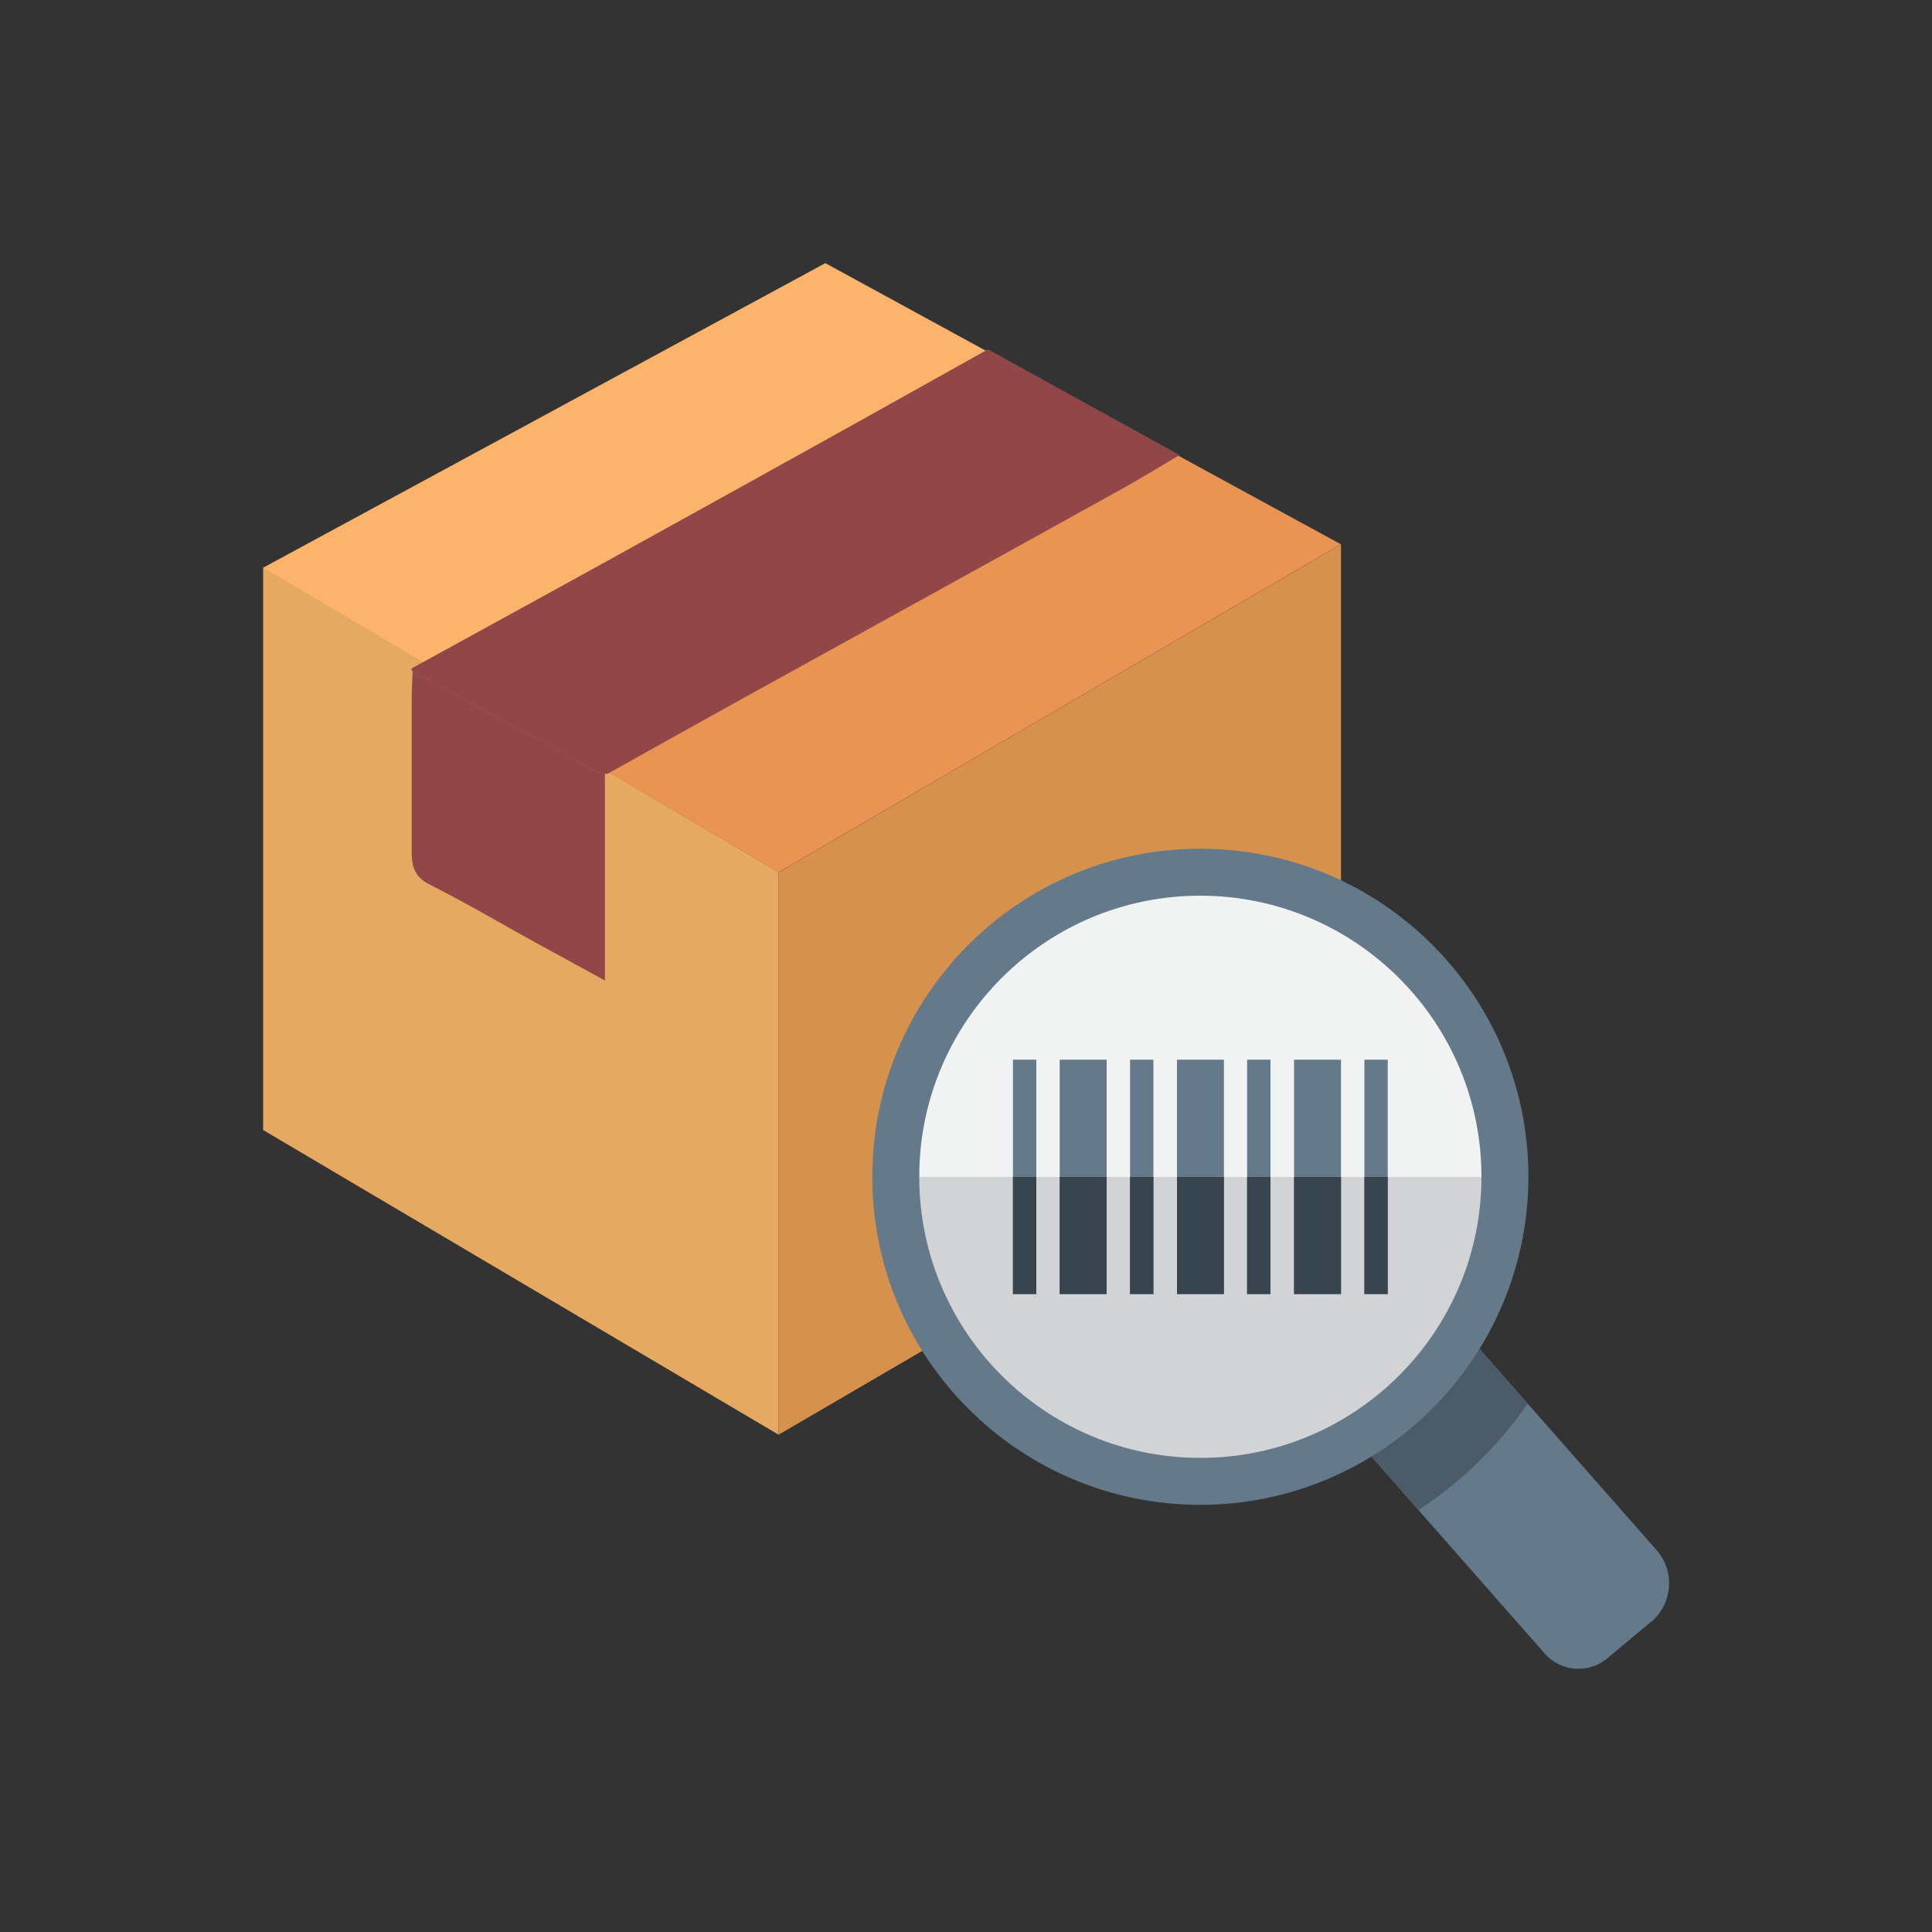 <?xml version="1.0" encoding="UTF-8"?>
<svg id="Layer_1" data-name="Layer 1" xmlns="http://www.w3.org/2000/svg" viewBox="0 0 100 100">
  <rect x="0" y="0" width="100" height="100" fill="#333333" stroke="none"/>
  <defs>
    <style>
      .cls-1 {
        fill: #647a8a;
      }

      .cls-2 {
        fill: #fcb36b;
      }

      .cls-3 {
        fill: #f1f2f2;
      }

      .cls-4 {
        fill: #38454e;
      }

      .cls-5 {
        fill: #e5a961;
      }

      .cls-6 {
        fill: #914747;
      }

      .cls-7 {
        fill: #d6914c;
      }

      .cls-8 {
        fill: #d1d3d4;
      }

      .cls-9 {
        fill: #4b5c68;
      }

      .cls-10 {
        fill: #ea9453;
      }
    </style>
  </defs>
  <g id="colour">
    <path class="cls-5" d="m13.62,29.38v29.11l26.68,15.77v-29.11l-26.68-15.77Z"/>
    <path class="cls-7" d="m40.3,45.15l29.11-16.98v29.11l-29.11,16.98v-29.11Z"/>
    <path class="cls-2" d="m26.08,36.76l28.46-16.69-11.82-6.45-29.11,15.77,12.47,7.37Z"/>
    <path class="cls-10" d="m26.08,36.76l28.46-16.69,14.86,8.1-29.11,16.98-14.21-8.39Z"/>
    <path class="cls-1" d="m85.47,83.93l-2.26,1.89c-.97.83-2.44.72-3.27-.25l-6.52-7.41-3.25-3.7c2.31-1.35,4.23-3.28,5.57-5.6l3.34,3.8,6.67,7.58c.95,1.09.83,2.74-.26,3.69,0,0,0,0,0,0h0Z"/>
    <path class="cls-9" d="m79.07,72.65c-1.51,2.19-3.43,4.06-5.65,5.51l-3.25-3.7c2.31-1.35,4.23-3.28,5.57-5.6l3.34,3.8Z"/>
    <circle class="cls-3" cx="62.13" cy="60.92" r="15.77"/>
    <path class="cls-8" d="m77.89,60.92c0,8.71-7.06,15.77-15.77,15.77s-15.77-7.06-15.77-15.77h31.53Z"/>
    <g>
      <path class="cls-1" d="m54.85,54.85h2.43v12.13h-2.43v-12.13Z"/>
      <path class="cls-1" d="m60.92,54.85h2.43v12.13h-2.43v-12.13Z"/>
      <path class="cls-1" d="m66.98,54.85h2.43v12.13h-2.43v-12.13Z"/>
      <path class="cls-1" d="m64.55,54.85h1.21v12.13h-1.21v-12.13Z"/>
      <path class="cls-1" d="m70.62,54.85h1.21v12.13h-1.21v-12.13Z"/>
      <path class="cls-1" d="m52.43,54.85h1.21v12.13h-1.21v-12.13Z"/>
      <path class="cls-1" d="m58.49,54.85h1.21v12.13h-1.21v-12.13Z"/>
    </g>
    <path class="cls-4" d="m54.85,60.92h2.43v6.06h-2.43v-6.06Z"/>
    <path class="cls-4" d="m60.92,60.92h2.43v6.06h-2.43v-6.06Z"/>
    <path class="cls-4" d="m66.98,60.92h2.43v6.06h-2.43v-6.06Z"/>
    <path class="cls-4" d="m64.55,60.92h1.21v6.06h-1.21v-6.06Z"/>
    <path class="cls-4" d="m70.62,60.92h1.21v6.06h-1.21v-6.06Z"/>
    <path class="cls-4" d="m52.43,60.92h1.21v6.06h-1.21v-6.06Z"/>
    <path class="cls-4" d="m58.49,60.92h1.21v6.06h-1.21v-6.06Z"/>
    <path class="cls-1" d="m62.13,77.89c-9.38,0-16.98-7.6-16.98-16.98s7.6-16.98,16.98-16.98,16.98,7.6,16.98,16.98c-.01,9.37-7.61,16.97-16.98,16.98Zm0-31.53c-8.04,0-14.55,6.52-14.55,14.55s6.52,14.55,14.55,14.55,14.55-6.52,14.55-14.55c0-8.03-6.52-14.54-14.55-14.55Z"/>
  </g>
  <path class="cls-6" d="m61.06,23.55c-.99.58-1.97,1.19-2.98,1.75-6.58,3.65-13.17,7.28-19.76,10.92-2.29,1.27-4.58,2.55-6.87,3.83-.05,0-.11,0-.16-.01-.16-.04-.34-.05-.48-.13-1.54-.84-3.07-1.7-4.61-2.54-1.62-.89-3.25-1.76-4.87-2.64-.02-.04-.03-.09-.03-.13,3.43-1.89,6.87-3.76,10.3-5.66,4.17-2.3,8.33-4.61,12.49-6.92,2.35-1.31,4.7-2.63,7.05-3.94,3.3,1.82,6.6,3.65,9.91,5.47Z"/>
  <path class="cls-6" d="m21.35,34.73c1.62.88,3.25,1.76,4.87,2.64,1.54.84,3.07,1.7,4.61,2.54.14.08.32.09.48.13,0,3.51,0,7.02,0,10.71-1.34-.73-2.49-1.36-3.64-1.99-1.81-1-3.59-2.05-5.44-2.98-.78-.39-.92-.95-.92-1.69,0-2.63,0-5.26,0-7.89,0-.49.03-.98.05-1.47Z"/>
</svg>